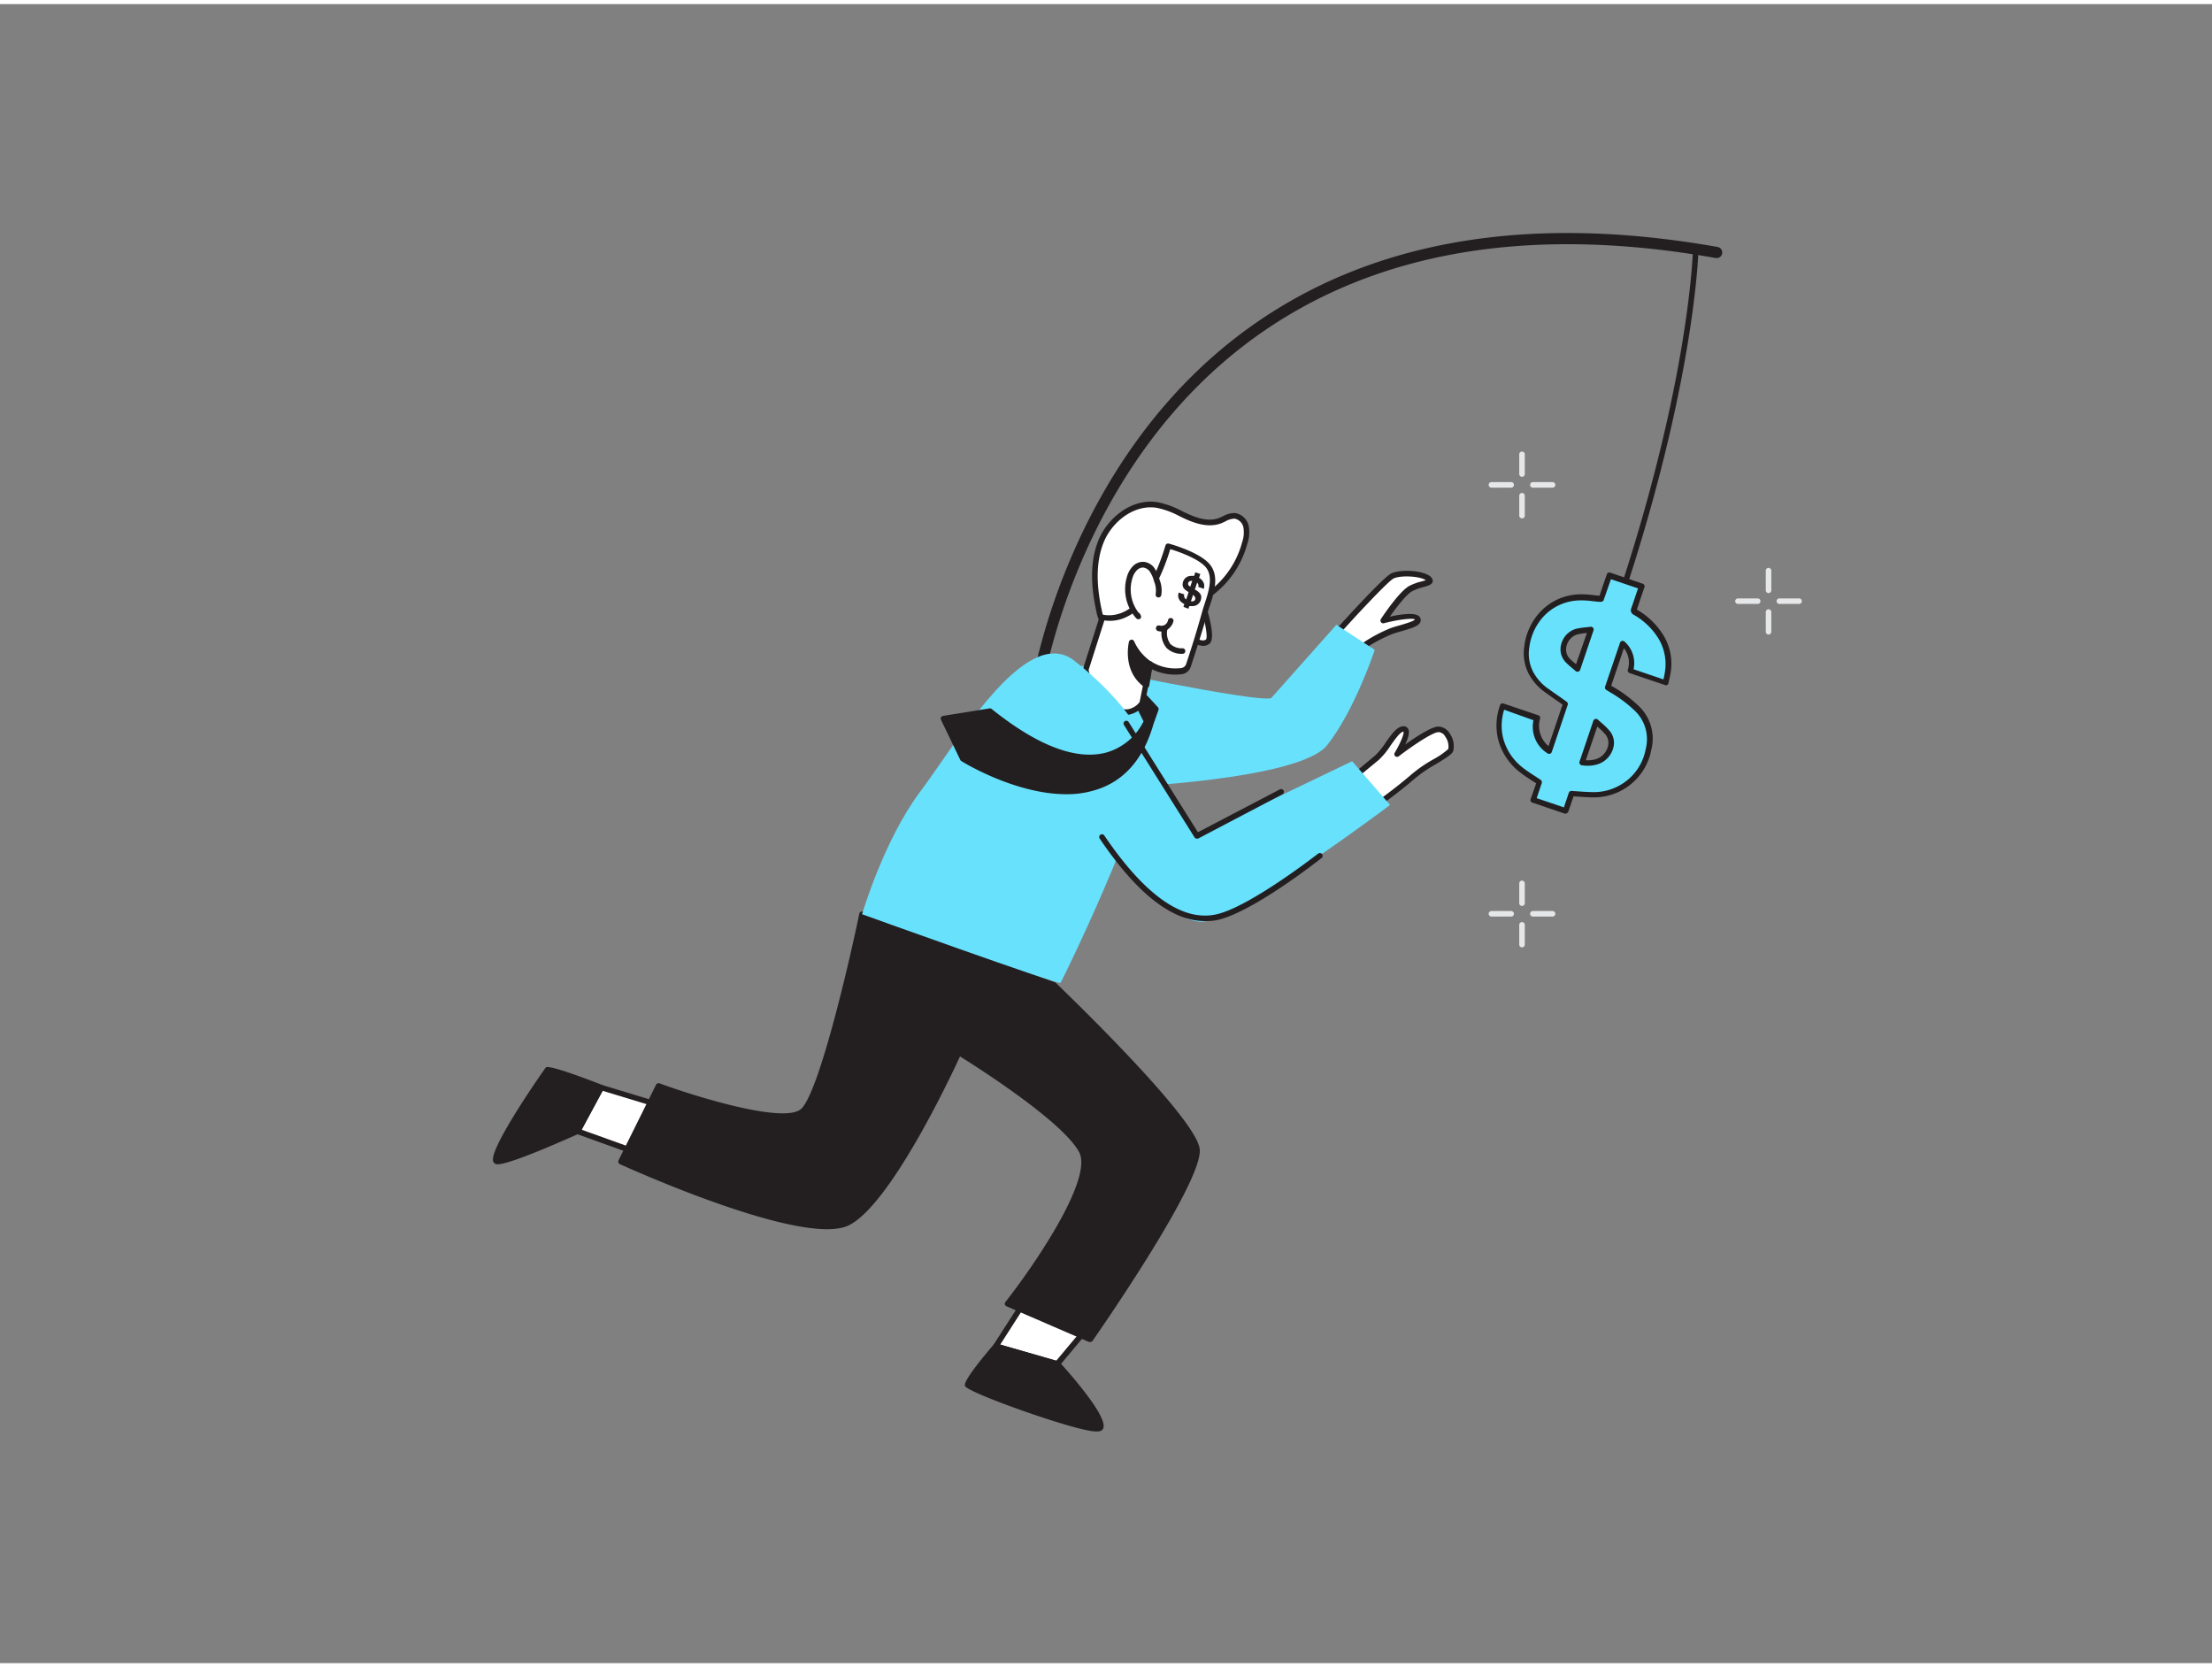<svg xmlns="http://www.w3.org/2000/svg" viewBox="0 0 400 300" width="406" height="306" class="illustration styles_illustrationTablet__1DWOa"><rect x="0" y="0" width="400" height="300" fill="#808080" stroke="none"/><g id="_558_money_motivation_flatline" data-name="#558_money_motivation_flatline"><path d="M187.61,124.16h-.15a1,1,0,0,1-.84-1.14c.06-.4,6.37-40.81,39.21-64.47,21.92-15.79,50.44-20.71,84.76-14.63a1,1,0,0,1-.34,2c-33.77-6-61.77-1.18-83.23,14.27-32.16,23.15-38.36,62.76-38.42,63.15A1,1,0,0,1,187.61,124.16Z" fill="#231f20"></path><polygon points="120.18 199.4 108.67 195.91 104.41 203.8 115.15 207.67 120.18 199.4" fill="#fff"></polygon><path d="M115.15,208.17l-.17,0-10.74-3.87A.49.49,0,0,1,104,204a.48.48,0,0,1,0-.42l4.26-7.89a.51.51,0,0,1,.59-.24l11.51,3.49a.56.56,0,0,1,.32.3.52.52,0,0,1,0,.44l-5,8.27A.51.51,0,0,1,115.15,208.17Zm-10-4.64,9.81,3.53,4.48-7.37-10.5-3.19Z" fill="#231f20"></path><polygon points="185.84 233.75 180.09 242.69 191.21 245.89 199.01 236.56 185.84 233.75" fill="#fff"></polygon><path d="M191.21,246.39a.3.3,0,0,1-.13,0L180,243.18a.53.53,0,0,1-.33-.31.55.55,0,0,1,0-.45l5.75-8.94a.51.51,0,0,1,.53-.22l13.17,2.81a.48.48,0,0,1,.36.33.49.49,0,0,1-.08.48l-7.8,9.33A.5.5,0,0,1,191.21,246.39Zm-10.33-4L191,245.32l7.06-8.44-12-2.57Z" fill="#231f20"></path><path d="M180.09,242.7s-5.37,6.26-5.11,7,23,9.33,24,7.67-7.8-11.51-7.8-11.51Z" fill="#231f20"></path><path d="M198.26,258.11a6.21,6.21,0,0,1-.69-.05c-4.35-.5-22.67-7-23.06-8.18-.09-.25-.35-1,5.2-7.51a.51.51,0,0,1,.52-.15l11.12,3.19a.51.51,0,0,1,.23.15c2.73,3,9,10.31,7.86,12.1C199.25,258,198.88,258.11,198.26,258.11Zm-22.75-8.58c2.4,1.58,21.62,8.31,23.14,7.54.31-.74-3.19-5.68-7.71-10.74l-10.68-3.07A48.47,48.47,0,0,0,175.51,249.53Z" fill="#231f20"></path><path d="M190.6,177.33s25.11,24,25.81,29.68-19.3,34.41-19.3,34.41l-15-6.41s16.84-21.34,13.37-27.68-22.19-17.76-22.19-17.76-12.05,26.64-20,30.77-41.06-11-41.06-11l6.8-13.71s21.93,8.07,26.05,4.58,10.74-35.63,10.74-35.63Z" fill="#231f20"></path><path d="M197.11,241.92a.71.71,0,0,1-.2,0L182,235.47a.48.48,0,0,1-.28-.34.48.48,0,0,1,.09-.43c4.63-5.86,16-22.16,13.32-27.13-3.06-5.6-18.6-15.45-21.53-17.28-1.77,3.84-12.5,26.6-20,30.49-8.05,4.19-40.14-10.41-41.5-11a.5.5,0,0,1-.26-.29.48.48,0,0,1,0-.39l6.8-13.7a.51.51,0,0,1,.62-.24c6,2.21,22.36,7.36,25.56,4.66s8.74-26.45,10.57-35.35a.5.5,0,0,1,.66-.36l34.72,12.78a.45.45,0,0,1,.17.11c1,1,25.24,24.16,26,30s-18.57,33.57-19.39,34.75A.5.5,0,0,1,197.11,241.92ZM183,234.81l14,6c5.69-8.19,19.54-29.26,19-33.73S199,186,190.34,177.76l-34.08-12.55c-.94,4.46-6.84,32-10.79,35.34s-22.47-3-26.12-4.34L113,209.05c4,1.82,33,14.55,40.16,10.84,7.68-4,19.64-30.26,19.76-30.53a.5.5,0,0,1,.3-.27.53.53,0,0,1,.41,0c.77.47,18.87,11.56,22.36,18C199.29,213.16,185.56,231.43,183,234.81Z" fill="#231f20"></path><path d="M246,116.44a29.28,29.28,0,0,1,5.69-3.12c2.31-.76,5.23-1.27,4.57-2.26s-6.13.44-6.13.44,3.19-4.89,5-5.86,4.36-.89,3.09-1.82-5.09-1.08-6.43-.39-9,9.1-9.4,9.55S246,116.44,246,116.44Z" fill="#fff"></path><path d="M246,116.94a.51.51,0,0,1-.3-.1c-2.5-1.87-3.79-3.12-3.86-3.71a.63.63,0,0,1,.15-.48c.07-.09,8-8.88,9.55-9.67s5.51-.64,7,.44c.15.11.62.46.53,1s-.72.73-1.66,1a9.8,9.8,0,0,0-2,.72c-1.1.59-2.94,3-4.08,4.63,2.13-.47,4.78-.84,5.4.07a.93.93,0,0,1,.13.86c-.27.75-1.42,1.12-3.43,1.7-.51.14-1,.29-1.53.46a28.19,28.19,0,0,0-5.56,3A.49.49,0,0,1,246,116.94Zm-3.09-3.82a23.37,23.37,0,0,0,3.1,2.7,27.21,27.21,0,0,1,5.52-3c.51-.17,1-.32,1.56-.47,1-.3,2.6-.76,2.77-1.08-.38-.28-3,0-5.61.69a.5.5,0,0,1-.54-.76c.13-.2,3.28-5,5.16-6a10.16,10.16,0,0,1,2.24-.81l.73-.21c-1.21-.8-4.7-.89-5.84-.31S244.22,111.69,242.94,113.12Z" fill="#231f20"></path><path d="M195.53,119.63s31.3,6.65,34.33,5.88l11.8-13.27,6.94,4.53S245,127.67,240,134s-37.73,7.65-37.73,7.65Z" fill="#68e1fd"></path><path d="M200.46,113a6.08,6.08,0,0,1-1.71-3.33c-.93-4.2-1.26-8.72.42-12.67s5.84-7.09,10.09-6.43c2,.31,3.73,1.37,5.55,2.17s3.93,1.37,5.8.67c.9-.34,1.75-1,2.7-.87a2.49,2.49,0,0,1,2,2,5.79,5.79,0,0,1-.25,3,16.91,16.91,0,0,1-7.75,10.13c-3.48,2-6.28,5.24-10.28,6.18C204.3,114.46,202,114.42,200.46,113Z" fill="#fff"></path><path d="M204,114.72a5.52,5.52,0,0,1-3.89-1.33h0a6.62,6.62,0,0,1-1.86-3.6c-1.17-5.27-1-9.52.45-13,1.62-3.81,5.89-7.47,10.62-6.72a15.62,15.62,0,0,1,4.35,1.58c.45.21.89.43,1.34.62,2.22,1,4,1.2,5.41.66.25-.09.49-.21.74-.32a4.19,4.19,0,0,1,2.18-.58,3,3,0,0,1,2.47,2.36,6.48,6.48,0,0,1-.26,3.23,17.32,17.32,0,0,1-8,10.43,31.59,31.59,0,0,0-3.56,2.44c-2.07,1.55-4.21,3.16-6.86,3.78A13.75,13.75,0,0,1,204,114.72ZM208.09,91c-3.79,0-7.12,3-8.46,6.21s-1.51,7.3-.4,12.37a5.63,5.63,0,0,0,1.57,3.07h0c1.26,1.15,3.21,1.37,6.13.68,2.45-.57,4.41-2,6.49-3.61a33,33,0,0,1,3.67-2.51,16.33,16.33,0,0,0,7.51-9.84,5.43,5.43,0,0,0,.25-2.72,2,2,0,0,0-1.59-1.6,3.45,3.45,0,0,0-1.66.49c-.27.13-.54.26-.81.36-1.68.63-3.7.41-6.18-.68-.45-.2-.91-.42-1.36-.64a15.07,15.07,0,0,0-4.07-1.49A6.77,6.77,0,0,0,208.09,91Z" fill="#231f20"></path><path d="M217.47,108.54s1.91,5.88.94,6.72-3-.47-3-.47" fill="#fff"></path><path d="M217.55,116.05a5.29,5.29,0,0,1-2.44-.83.49.49,0,0,1-.16-.69.51.51,0,0,1,.69-.16c.57.36,1.92,1,2.44.52.36-.41-.15-3.31-1.08-6.2a.49.49,0,0,1,.32-.63.51.51,0,0,1,.63.32c.6,1.87,1.89,6.31.79,7.26A1.75,1.75,0,0,1,217.55,116.05Z" fill="#231f20"></path><path d="M218.59,101.77c1.62,2.29,0,5.73-.66,8.08q-1.41,4.94-3.05,9.81c-.69,2.06-6.13.6-6.91-.29l-1.42,7.06s-2.33,3.47-6.14.23-4.06-6.32-4.06-6.32l3-9.44s3.58,1,6.88-2.66,5-10.25,5-10.25S217,99.54,218.59,101.77Z" fill="#fff"></path><path d="M203.56,128.54a5.46,5.46,0,0,1-3.48-1.5c-3.92-3.33-4.22-6.52-4.23-6.66a.63.63,0,0,1,0-.19l3-9.44a.49.49,0,0,1,.61-.33c.13,0,3.33.87,6.37-2.51,3.17-3.54,4.9-10,4.92-10a.5.5,0,0,1,.61-.35c.24.06,5.94,1.62,7.6,4,1.49,2.1.56,5-.19,7.24-.15.44-.29.86-.4,1.25-.94,3.3-2,6.61-3.06,9.84a2,2,0,0,1-1.71,1.3,9.73,9.73,0,0,1-5.33-.92L207,126.53a.67.67,0,0,1-.07.18,4.52,4.52,0,0,1-2.88,1.8A4.71,4.71,0,0,1,203.56,128.54Zm-6.7-8.15c.08.5.64,3.14,3.87,5.89a4.16,4.16,0,0,0,3.22,1.24,3.46,3.46,0,0,0,2.13-1.3l1.4-7a.5.5,0,0,1,.36-.38.52.52,0,0,1,.51.15,8.21,8.21,0,0,0,5.1,1.09,1.14,1.14,0,0,0,1-.63c1.08-3.21,2.1-6.51,3-9.79.12-.4.26-.84.41-1.29.68-2.08,1.52-4.66.32-6.36h0c-1.1-1.56-4.75-2.91-6.56-3.45-.48,1.62-2.16,6.79-5,10s-5.76,3.06-6.91,2.89Z" fill="#231f20"></path><path d="M209.47,106.74a4.77,4.77,0,0,0-.3-2.52,6.73,6.73,0,0,0-.78-1.83,2.27,2.27,0,0,0-1.63-1,2.12,2.12,0,0,0-1.58.67,4,4,0,0,0-.87,1.52,7.35,7.35,0,0,0,1.53,7.19l-.13-.24" fill="#fff"></path><path d="M205.84,111.23a.49.49,0,0,1-.37-.16,7.9,7.9,0,0,1-1.63-7.69,4.34,4.34,0,0,1,1-1.71,2.53,2.53,0,0,1,2-.81,2.7,2.7,0,0,1,2,1.25,7,7,0,0,1,.85,2,5.11,5.11,0,0,1,.3,2.8.5.5,0,1,1-1-.25,4.34,4.34,0,0,0-.29-2.25,6,6,0,0,0-.71-1.69,1.76,1.76,0,0,0-1.25-.83,1.59,1.59,0,0,0-1.19.52,3.42,3.42,0,0,0-.75,1.33,6.89,6.89,0,0,0,1.1,6.32.49.49,0,0,1,.26.23l.13.25a.5.5,0,0,1-.15.64A.52.52,0,0,1,205.84,111.23Z" fill="#231f20"></path><path d="M208,119.37a9.1,9.1,0,0,1-3.34-3.94s-1.21,5.08,2.7,7.73Z" fill="#231f20"></path><path d="M207.33,123.66a.52.52,0,0,1-.29-.09c-4.14-2.81-2.95-8-2.89-8.26a.5.5,0,0,1,.46-.38.51.51,0,0,1,.5.34,8.64,8.64,0,0,0,3.13,3.68.49.49,0,0,1,.22.5l-.64,3.79a.51.51,0,0,1-.3.38A.65.65,0,0,1,207.33,123.66ZM205,117.12a6.57,6.57,0,0,0,2,5.13l.45-2.65A10.87,10.87,0,0,1,205,117.12Z" fill="#231f20"></path><path d="M214,109l.17-.49a5.52,5.52,0,0,1-.47-.32,1.52,1.52,0,0,1-.55-1.78l1,.33a.8.8,0,0,0,.35.91l.44-1.31c-.17-.12-.35-.23-.52-.36a1.58,1.58,0,0,1-.45-.51,1.15,1.15,0,0,1-.1-.71,1.62,1.62,0,0,1,.34-.81,1.49,1.49,0,0,1,1.13-.55,3,3,0,0,1,.52,0h.07l.22-.65.89.3,0,.06c-.06.19-.12.38-.19.56s0,.07,0,.09a2,2,0,0,1,.7.68,1.38,1.38,0,0,1,.19,1c0,.09,0,.19-.05.29l-1-.34a.73.73,0,0,0-.21-.76l-.41,1.22.09.06a3.06,3.06,0,0,1,.68.5,1.14,1.14,0,0,1,.35,1.15,1.49,1.49,0,0,1-.61,1,1.54,1.54,0,0,1-.9.3c-.21,0-.41,0-.62,0l-.16.48Zm1.74-2.16-.38,1.13a.85.85,0,0,0,.45,0,.52.52,0,0,0,.25-.79A3.06,3.06,0,0,0,215.77,106.83Zm-.51-1.47.37-1.09a2.4,2.4,0,0,0-.4.06.5.5,0,0,0-.24.8A3.23,3.23,0,0,0,215.26,105.36Z" fill="#231f20"></path><path d="M213.68,117.49a3.85,3.85,0,0,1-2.75-1.08,4.16,4.16,0,0,1-.79-3.6.5.5,0,0,1,.57-.42.51.51,0,0,1,.42.57,3.27,3.27,0,0,0,.53,2.77,3,3,0,0,0,2.15.76.5.5,0,0,1,.07,1Z" fill="#231f20"></path><path d="M210.1,113.47a2.88,2.88,0,0,1-.69-.1.5.5,0,0,1,.27-1,1.21,1.21,0,0,0,1.54-1,.51.51,0,0,1,.62-.34.5.5,0,0,1,.35.61,2.65,2.65,0,0,1-1.12,1.49A1.93,1.93,0,0,1,210.1,113.47Z" fill="#231f20"></path><path d="M193.85,118.42s13.64,10.1,13.54,18.48S192.11,176.62,191.76,177s-35.87-12.42-35.87-12.42,3.93-13.41,10.51-22.16C173.24,133.28,185.14,112.68,193.85,118.42Z" fill="#68e1fd"></path><path d="M243.7,140.69l5.31-4.44c1.68-1.39,3.31-5.18,4.83-5.16s-1.2,4.52-1.2,4.52,5.65-4.33,7.41-4.46,2.74,2.84,2.3,3.76-5.22,3.17-7,4.94a84.79,84.79,0,0,1-7.58,5.75" fill="#fff"></path><path d="M247.78,146.1a.5.5,0,0,1-.28-.92,82.59,82.59,0,0,0,7.5-5.68,25,25,0,0,1,4.16-2.91,14.24,14.24,0,0,0,2.74-1.89,3.08,3.08,0,0,0-.57-2.27,1.44,1.44,0,0,0-1.24-.78c-1.18.08-5,2.72-7.14,4.36a.51.51,0,0,1-.64,0,.5.5,0,0,1-.1-.63c1-1.66,1.74-3.44,1.58-3.82-.6.05-1.58,1.45-2.37,2.57a13.43,13.43,0,0,1-2.09,2.54L244,141.07l-.64-.76,5.31-4.44a12.73,12.73,0,0,0,1.91-2.35c1.06-1.51,2.06-2.93,3.23-2.93h0a.89.89,0,0,1,.82.46c.34.6,0,1.76-.53,2.84,1.86-1.32,4.64-3.15,5.89-3.24a2.42,2.42,0,0,1,2.14,1.21,3.87,3.87,0,0,1,.64,3.27c-.26.56-1.3,1.21-3.12,2.32a24.42,24.42,0,0,0-4,2.76,82.28,82.28,0,0,1-7.65,5.8A.47.47,0,0,1,247.78,146.1Z" fill="#231f20"></path><path d="M202,127.52c.29.36,14.41,22.89,14.41,22.89l28.1-13.5,6.86,7.91s-23.68,17.86-32.88,20.91-30.49-30-30.21-33.58S198,122.5,202,127.52Z" fill="#68e1fd"></path><path d="M216.44,150.91a.51.51,0,0,1-.43-.23l-12.77-20.34a.5.5,0,0,1,.84-.54l12.54,19.95L231.44,142a.51.51,0,0,1,.67.21.5.5,0,0,1-.21.68l-15.23,8A.46.46,0,0,1,216.44,150.91Z" fill="#231f20"></path><path d="M217.86,165.82c-5.92,0-12.31-5-19-14.92a.49.49,0,0,1,.13-.69.5.5,0,0,1,.7.13c7.3,10.77,14.09,15.57,20.17,14.28s18.39-10.94,18.51-11a.5.5,0,0,1,.62.79c-.51.4-12.53,9.87-18.92,11.23A10.58,10.58,0,0,1,217.86,165.82Z" fill="#231f20"></path><path d="M207.16,125.44l-1,1.85,1.22,2.42s-6.3,15.83-28.34-1.84l-8.41,1.36,3.49,7.24s27.35,16.86,34.06-6.4l.91-2.56Z" fill="#231f20"></path><path d="M192.84,142.88c-9.16,0-18.52-5.68-19-6a.48.48,0,0,1-.19-.21l-3.49-7.25a.52.52,0,0,1,0-.44.48.48,0,0,1,.36-.26l8.41-1.36a.46.46,0,0,1,.39.1c8.3,6.66,15.26,9.31,20.69,7.89a10.79,10.79,0,0,0,6.78-5.65l-1.11-2.2a.52.52,0,0,1,0-.47l1-1.85a.47.47,0,0,1,.37-.25.49.49,0,0,1,.43.15l1.91,2.07a.52.52,0,0,1,.1.51l-.91,2.56c-1.69,5.88-4.88,9.78-9.45,11.54A17.35,17.35,0,0,1,192.84,142.88Zm-18.36-6.76c1.42.84,14.73,8.45,24.34,4.73,4.11-1.58,7-5,8.68-10.29a11.58,11.58,0,0,1-7.21,5.76c-5.71,1.51-12.91-1.15-21.41-7.92l-7.53,1.21Zm32.22-8.82,1.1,2.18,0,.06.67-1.91-1.24-1.34Z" fill="#231f20"></path><path d="M108.67,195.91s-9.2-3.58-9.71-3.24S87.8,209,89.84,209.29s14.57-5.49,14.57-5.49Z" fill="#231f20"></path><path d="M90,209.79h-.17a.76.76,0,0,1-.67-.61c-.6-2.54,9.46-16.84,9.57-16.92s.73-.48,10.17,3.19a.5.5,0,0,1,.29.3.47.47,0,0,1,0,.4l-4.26,7.9a.47.47,0,0,1-.23.21C103.36,204.83,92.47,209.79,90,209.79Zm9.23-16.64c-.46.57-2.75,3.93-5,7.53-3.63,5.93-4.1,7.66-4.14,8.12,1.77-.08,9.34-3.26,14-5.38l3.92-7.25A78.94,78.94,0,0,0,99.18,193.15Z" fill="#231f20"></path><path d="M293.19,107.29a.41.41,0,0,1-.16,0,.5.5,0,0,1-.32-.63c12.7-38.35,13.39-61.52,13.4-61.75a.5.5,0,0,1,1,0c0,.23-.71,23.55-13.45,62A.5.5,0,0,1,293.19,107.29Z" fill="#231f20"></path><path d="M277.24,143.91l1.09-3.21c-1.06-.72-2.12-1.35-3.08-2.09a10.53,10.53,0,0,1-3.9-5.7,10.26,10.26,0,0,1,.34-6l6.27,2.13a5.25,5.25,0,0,0,2.26,5.95l2.89-8.52c-1.13-.79-2.27-1.56-3.38-2.37a9.27,9.27,0,0,1-2.94-3.31,7.61,7.61,0,0,1-.69-4.64,10.66,10.66,0,0,1,2.25-5.33,9.56,9.56,0,0,1,7.35-3.59,30.78,30.78,0,0,1,3.45.25l.41.06,1.44-4.26,5.86,2-.14.42c-.41,1.21-.81,2.43-1.24,3.64-.11.3,0,.43.23.58a13.13,13.13,0,0,1,4.6,4.41,9.36,9.36,0,0,1,1.26,6.51c-.09.61-.25,1.22-.38,1.86l-6.38-2.16a4.71,4.71,0,0,0-1.39-5l-2.69,7.94.63.39a24.27,24.27,0,0,1,4.46,3.3,7.64,7.64,0,0,1,2.28,7.51,10,10,0,0,1-4,6.36,10.09,10.09,0,0,1-5.92,1.9c-1.31,0-2.63-.14-4-.22l-1.06,3.11Zm11.37-14.16-2.51,7.39a5.58,5.58,0,0,0,3-.26c1.74-.66,3.17-3.28,1.59-5.17A24.22,24.22,0,0,0,288.61,129.75Zm-3.35-9.58,2.42-7.14a22.28,22.28,0,0,0-2.62.38c-2,.54-3.28,3.46-1.55,5.22C284,119.17,284.65,119.64,285.26,120.17Z" fill="#68e1fd"></path><path d="M283.11,146.39a.44.44,0,0,1-.16,0l-5.87-2a.51.51,0,0,1-.29-.25.58.58,0,0,1,0-.39l1-2.84-.68-.44c-.74-.48-1.44-.93-2.12-1.46a11,11,0,0,1-4.07-6,10.77,10.77,0,0,1,.34-6.24.55.55,0,0,1,.25-.29.58.58,0,0,1,.39,0l6.27,2.12a.5.5,0,0,1,.33.58,4.77,4.77,0,0,0,1.52,5l2.54-7.51-.73-.51c-.79-.54-1.57-1.09-2.35-1.66a9.67,9.67,0,0,1-3.09-3.49,8.23,8.23,0,0,1-.74-4.94,11.06,11.06,0,0,1,2.36-5.57,10.08,10.08,0,0,1,7.72-3.77,16.54,16.54,0,0,1,2.45.15l1.06.11h0l1.32-3.87a.49.49,0,0,1,.63-.31l5.86,2a.49.49,0,0,1,.32.63l-.47,1.38c-.3.89-.6,1.78-.91,2.67a13.56,13.56,0,0,1,4.77,4.58,9.86,9.86,0,0,1,1.34,6.84c-.07.43-.16.85-.26,1.27l-.13.62a.51.51,0,0,1-.24.33.5.5,0,0,1-.41,0l-6.38-2.16a.5.5,0,0,1-.32-.61,4.12,4.12,0,0,0-.71-3.88l-2.29,6.77a2.61,2.61,0,0,0,.28.17,23.89,23.89,0,0,1,4.55,3.37,8.13,8.13,0,0,1,2.43,8,10.55,10.55,0,0,1-10.4,8.66c-.9,0-1.82-.06-2.77-.13l-.9-.06-.94,2.74a.48.48,0,0,1-.25.29A.42.42,0,0,1,283.11,146.39Zm-5.23-2.8,4.92,1.67.89-2.64a.49.49,0,0,1,.5-.34l1.3.09c.93.07,1.8.12,2.69.13a9.59,9.59,0,0,0,5.63-1.81,9.43,9.43,0,0,0,3.8-6.05,7.09,7.09,0,0,0-2.14-7,23.16,23.16,0,0,0-4.37-3.23l-.45-.28-.19-.12a.49.49,0,0,1-.21-.58l2.7-7.94a.47.47,0,0,1,.35-.33.53.53,0,0,1,.47.12,5.19,5.19,0,0,1,1.63,5l5.42,1.84,0-.08c.09-.41.18-.81.24-1.21a8.93,8.93,0,0,0-1.2-6.17,12.44,12.44,0,0,0-4.43-4.23.9.9,0,0,1-.44-1.19c.31-.88.61-1.78.91-2.67l.31-.91L291.31,104,290,107.75a.5.5,0,0,1-.54.33l-.15,0-.23,0-1.09-.11a13.92,13.92,0,0,0-2.3-.14,9.14,9.14,0,0,0-7,3.41,10.11,10.11,0,0,0-2.14,5.08,7.13,7.13,0,0,0,.65,4.34,8.62,8.62,0,0,0,2.78,3.14c.77.56,1.55,1.1,2.33,1.64l1,.72a.5.5,0,0,1,.18.57l-2.88,8.52a.52.52,0,0,1-.32.31.47.47,0,0,1-.43-.06,5.65,5.65,0,0,1-2.56-6L272,127.6a9.51,9.51,0,0,0-.17,5.19,10,10,0,0,0,3.71,5.42c.65.5,1.33.94,2.06,1.41.33.22.67.43,1,.66a.51.51,0,0,1,.2.58Zm9.26-5.86a7.14,7.14,0,0,1-1.12-.09.5.5,0,0,1-.39-.66l2.5-7.39a.51.51,0,0,1,.36-.32.49.49,0,0,1,.46.12c.22.21.45.4.67.6a12.63,12.63,0,0,1,1.43,1.4,3.38,3.38,0,0,1,.68,3.12,4.31,4.31,0,0,1-2.47,2.83A5.94,5.94,0,0,1,287.14,137.73Zm-.37-1a5,5,0,0,0,2.14-.31,3.28,3.28,0,0,0,1.85-2.16,2.39,2.39,0,0,0-.48-2.22,10.79,10.79,0,0,0-1.32-1.29l-.12-.11Zm-1.51-16a.52.52,0,0,1-.33-.12l-.57-.49a13.9,13.9,0,0,1-1.21-1.08,3.37,3.37,0,0,1-.82-3.32,3.87,3.87,0,0,1,2.6-2.73,12.24,12.24,0,0,1,1.83-.29l.86-.1a.51.51,0,0,1,.45.17.52.52,0,0,1,.09.48l-2.42,7.14a.55.55,0,0,1-.35.33Zm1.7-7h-.09a10.53,10.53,0,0,0-1.68.27,2.88,2.88,0,0,0-1.89,2,2.39,2.39,0,0,0,.56,2.36c.35.35.73.68,1.14,1l0,0Z" fill="#231f20"></path><path d="M275.23,85.48a.5.5,0,0,1-.5-.5V81.42a.5.5,0,0,1,.5-.5.5.5,0,0,1,.5.5V85A.5.5,0,0,1,275.23,85.48Z" fill="#e6e7e8"></path><path d="M275.23,93a.5.5,0,0,1-.5-.5V88.9a.5.5,0,0,1,.5-.5.5.5,0,0,1,.5.5v3.56A.5.5,0,0,1,275.23,93Z" fill="#e6e7e8"></path><path d="M280.75,87.44h-3.56a.5.5,0,0,1,0-1h3.56a.5.5,0,0,1,0,1Z" fill="#e6e7e8"></path><path d="M273.27,87.44H269.7a.5.5,0,0,1,0-1h3.57a.5.5,0,0,1,0,1Z" fill="#e6e7e8"></path><path d="M319.81,106.51a.5.5,0,0,1-.5-.5v-3.56a.5.5,0,0,1,.5-.5.5.5,0,0,1,.5.5V106A.5.5,0,0,1,319.81,106.51Z" fill="#e6e7e8"></path><path d="M319.81,114a.5.5,0,0,1-.5-.5v-3.57a.5.5,0,0,1,.5-.5.51.51,0,0,1,.5.5v3.57A.51.51,0,0,1,319.81,114Z" fill="#e6e7e8"></path><path d="M325.33,108.47h-3.56a.5.5,0,0,1-.5-.5.5.5,0,0,1,.5-.5h3.56a.5.5,0,0,1,.5.5A.5.5,0,0,1,325.33,108.47Z" fill="#e6e7e8"></path><path d="M317.85,108.47h-3.57a.5.5,0,0,1-.5-.5.51.51,0,0,1,.5-.5h3.57a.51.51,0,0,1,.5.5A.5.5,0,0,1,317.85,108.47Z" fill="#e6e7e8"></path><path d="M275.23,163.08a.5.5,0,0,1-.5-.5V159a.5.5,0,0,1,.5-.5.5.5,0,0,1,.5.5v3.56A.5.5,0,0,1,275.23,163.08Z" fill="#e6e7e8"></path><path d="M275.23,170.57a.5.5,0,0,1-.5-.5V166.5a.5.5,0,0,1,.5-.5.51.51,0,0,1,.5.5v3.57A.5.5,0,0,1,275.23,170.57Z" fill="#e6e7e8"></path><path d="M280.75,165h-3.56a.5.5,0,0,1-.5-.5.5.5,0,0,1,.5-.5h3.56a.5.5,0,0,1,.5.5A.5.5,0,0,1,280.75,165Z" fill="#e6e7e8"></path><path d="M273.27,165H269.7a.5.5,0,0,1-.5-.5.51.51,0,0,1,.5-.5h3.57a.51.51,0,0,1,.5.5A.5.5,0,0,1,273.27,165Z" fill="#e6e7e8"></path></g></svg>